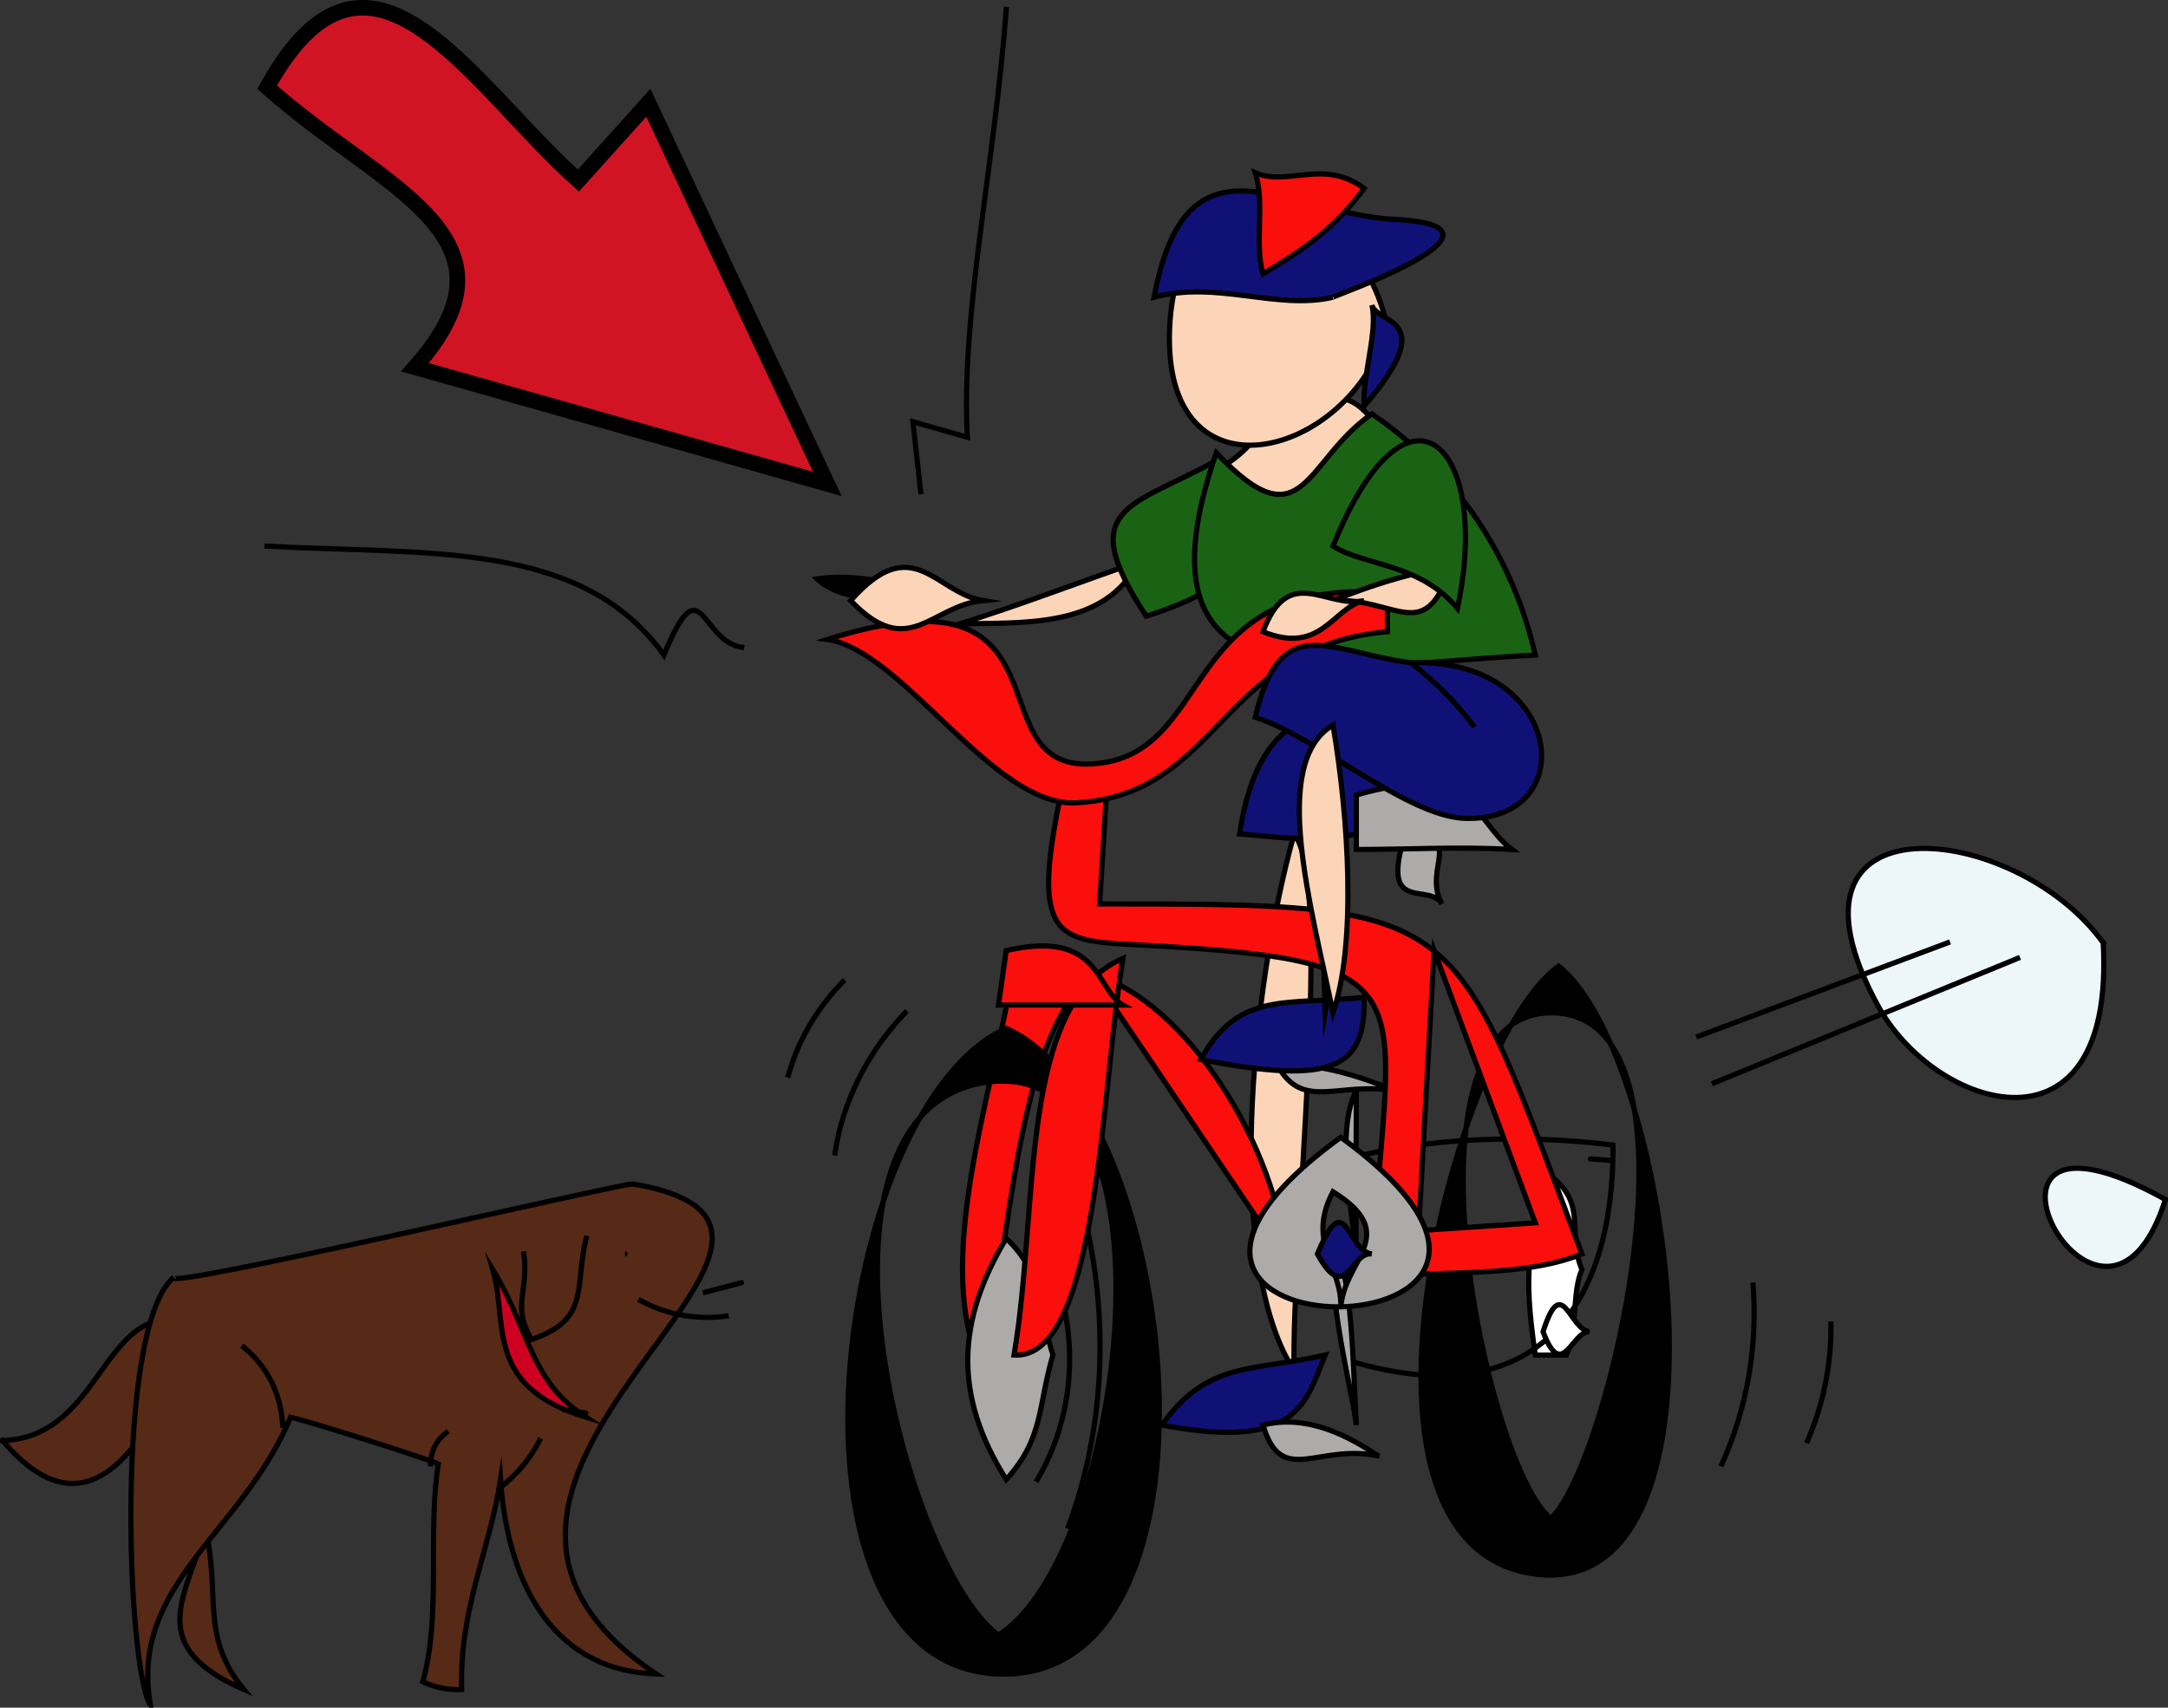 <svg xmlns="http://www.w3.org/2000/svg" xmlns:xlink="http://www.w3.org/1999/xlink" version="1.1" id="Layer_1" x="0px" y="0px" enable-background="new 0 0 822.05 841.89" xml:space="preserve" viewBox="305.6 341.03 209 164.66">
<rect x="305.6" y="341.03" width="209" height="164.66" fill="#333333" stroke="none"/>
<path fill-rule="evenodd" clip-rule="evenodd" fill="#FCD5B9" stroke="#000000" stroke-width="0.5" stroke-linecap="square" stroke-miterlimit="10" d="  M426.604,383.191c-1.296,1.931-3.94,3.438-5.25,3.75c10.976,4.43,7.468,2.485,17.25-4.5  C434.634,376.733,432.853,380.465,426.604,383.191z"/>
<path fill-rule="evenodd" clip-rule="evenodd" fill="#FCD5B9" stroke="#000000" stroke-width="0.5" stroke-linecap="square" stroke-miterlimit="10" d="  M398.104,401.191c5.804-1.815,11.507-4.002,17.252-6C412.123,401.686,404.122,401.025,398.104,401.191z"/>
<path fill-rule="evenodd" clip-rule="evenodd" fill="#1A6314" stroke="#000000" stroke-width="0.5" stroke-linecap="square" stroke-miterlimit="10" d="  M422.854,385.441c-8.184,4.547-13.752,4.37-6.75,15C428.613,396.48,423.706,393.174,422.854,385.441z"/>
<path fill-rule="evenodd" clip-rule="evenodd" fill="#1A6314" stroke="#000000" stroke-width="0.5" stroke-linecap="square" stroke-miterlimit="10" d="  M437.854,380.941c-6.518,4.508-6.561,12.7-15,3.75c-8.88,25.671,12.144,20.43,30.75,19.5  C451.416,394.613,445.893,386.419,437.854,380.941z"/>
<path fill-rule="evenodd" clip-rule="evenodd" fill="#FCD5B9" stroke="#000000" stroke-width="0.5" stroke-linecap="square" stroke-miterlimit="10" d="  M430.354,421.441c-4.188,15.064-6.737,41.356,0,51.75C430.064,461.049,434.16,426.119,430.354,421.441z"/>
<path fill-rule="evenodd" clip-rule="evenodd" fill="#FFFFFF" stroke="#000000" stroke-width="0.5" stroke-linecap="square" stroke-miterlimit="10" d="  M458.104,463.441c-0.987,2.188-0.378,5.725-1.5,8.25c-1,0-2,0-3,0c-1.17-8.12-0.737-10.507,1.5-17.25  C458.693,457.173,456.618,459.97,458.104,463.441z"/>
<path fill-rule="evenodd" clip-rule="evenodd" fill="#101177" stroke="#000000" stroke-width="0.5" stroke-linecap="square" stroke-miterlimit="10" d="  M433.354,471.691c-7.032,1.601-11.324,0.529-15.75,6.75C430.666,480.883,431.375,476.511,433.354,471.691z"/>
<path fill-rule="evenodd" clip-rule="evenodd" fill="#101177" stroke="#000000" stroke-width="0.5" stroke-linecap="square" stroke-miterlimit="10" d="  M425.104,421.441c1.78-12.221,8.857-14.666,20.25-8.25C438.981,423.342,434.387,422.25,425.104,421.441z"/>
<path fill-rule="evenodd" clip-rule="evenodd" fill="#0A0E59" stroke="#000000" stroke-width="0.5" stroke-linecap="square" stroke-miterlimit="10" d="  M437.854,413.941C423.383,408.396,428.713,402.208,437.854,413.941L437.854,413.941z"/>
<path fill-rule="evenodd" clip-rule="evenodd" fill="#FB0F0C" stroke="#000000" stroke-width="0.5" stroke-linecap="square" stroke-miterlimit="10" d="  M410.854,434.941c6.25,9.25,12.5,18.5,18.75,27.75C428.809,451.842,420.048,437.486,410.854,434.941z"/>
<path fill-rule="evenodd" clip-rule="evenodd" fill="#FB0F0C" stroke="#000000" stroke-width="0.5" stroke-linecap="square" stroke-miterlimit="10" d="  M403.354,434.191c-2.062,12.37-8.029,29.006-3,39c2.792-13.4,3.189-31.456,10.5-38.25  C408.354,434.691,405.854,434.441,403.354,434.191z"/>
<path fill-rule="evenodd" clip-rule="evenodd" stroke="#000000" stroke-width="0.5" stroke-linecap="square" stroke-miterlimit="10" d="  M402.604,440.191c-16.718,7.424-23.397,61.422-0.75,62.25C425.243,503.295,419.407,447.512,402.604,440.191z M401.854,498.691  c-9.082-6.604-20.21-50.051-1.5-53.25C420.117,442.062,414.159,490.972,401.854,498.691z"/>
<path fill-rule="evenodd" clip-rule="evenodd" stroke="#000000" stroke-width="0.5" stroke-linecap="square" stroke-miterlimit="10" d="  M455.854,434.191c-9.963,7.061-22.523,54.832-3,58.5C474.229,496.707,466.783,442.745,455.854,434.191z M455.104,487.441  c-6.277-4.931-15.367-48.633,0-48.75C470.987,438.57,460.776,482.222,455.104,487.441z"/>
<path fill="none" stroke="#000000" stroke-width="0.5" stroke-linecap="square" stroke-miterlimit="10" d="M436.354,472.441  c17.768,5.002,24.823-5.885,24.75-21c-8.408-1.037-17.93-0.809-26.25,1.5"/>
<path fill-rule="evenodd" clip-rule="evenodd" fill="#ADABAA" stroke="#000000" stroke-width="0.5" stroke-linecap="square" stroke-miterlimit="10" d="  M436.354,478.441c-0.368-3.163-2.798-12.121-2.25-18C435.995,464.301,436.004,472.171,436.354,478.441z"/>
<path fill-rule="evenodd" clip-rule="evenodd" fill="#ADABAA" stroke="#000000" stroke-width="0.5" stroke-linecap="square" stroke-miterlimit="10" d="  M438.604,481.441c-5.973-1.312-9.453,3.051-11.25-3C432.885,477.007,438,481.308,438.604,481.441z"/>
<path fill-rule="evenodd" clip-rule="evenodd" fill="#ADABAA" stroke="#000000" stroke-width="0.5" stroke-linecap="square" stroke-miterlimit="10" d="  M436.354,461.941c-0.275-3.188-2.102-11.913,0-15.75C436.354,451.44,436.27,456.693,436.354,461.941z"/>
<path fill-rule="evenodd" clip-rule="evenodd" fill="#ADABAA" stroke="#000000" stroke-width="0.5" stroke-linecap="square" stroke-miterlimit="10" d="  M440.104,446.191c-5.5-0.863-8.799,1.892-11.25-2.25C432.918,443.015,439.91,446.161,440.104,446.191z"/>
<path fill-rule="evenodd" clip-rule="evenodd" fill="#FB0F0C" stroke="#000000" stroke-width="0.5" stroke-linecap="square" stroke-miterlimit="10" d="  M458.104,461.941c-12.702-33.623-10.74-33.75-46.5-33.75c0.25-4,0.5-8,0.75-12c-1.5,0.5-3,1-4.5,1.5  c-3,14.3-0.165,14.038,8.086,14.484c28.811,1.558,23.271,4.202,21.914,32.016C444.108,463.496,452.336,464.302,458.104,461.941z   M443.854,432.691c3.25,8.75,6.5,17.5,9.75,26.25c-3.75,0.25-7.5,0.5-11.25,0.75C442.854,450.691,443.354,441.691,443.854,432.691z"/>
<path fill-rule="evenodd" clip-rule="evenodd" stroke="#000000" stroke-width="0.5" stroke-linecap="square" stroke-miterlimit="10" d="  M451.354,413.941c-6.481-3.32-16.876-6.258-22.5-8.25C434.616,410.702,446.929,414.844,451.354,413.941z"/>
<path fill-rule="evenodd" clip-rule="evenodd" fill="#101177" stroke="#000000" stroke-width="0.5" stroke-linecap="square" stroke-miterlimit="10" d="  M437.104,437.191c-7.454,0.809-12.031-0.698-15.75,6C434.238,445.713,437.272,443.99,437.104,437.191z"/>
<path fill-rule="evenodd" clip-rule="evenodd" fill="#FB0F0C" stroke="#000000" stroke-width="0.5" stroke-linecap="square" stroke-miterlimit="10" d="  M385.354,402.691c24.511-7.717,13.892,12.656,25.5,12c12.048-0.681,8.118-18.125,28.5-16.5c0,1.25,0,2.5,0,3.75  c-16.074,1.394-16.102,15.752-30,16.5C401.347,418.872,392.628,403.729,385.354,402.691z"/>
<path fill-rule="evenodd" clip-rule="evenodd" fill="#ADABAA" stroke="#000000" stroke-width="0.5" stroke-linecap="square" stroke-miterlimit="10" d="  M434.854,450.691C404.677,472.673,464.547,472.313,434.854,450.691L434.854,450.691z M434.854,467.191  c0.203-3.964-3.381-6.272-0.75-11.25C440.794,460.118,435.095,462.481,434.854,467.191z"/>
<path fill-rule="evenodd" clip-rule="evenodd" fill="#ADABAA" stroke="#000000" stroke-width="0.5" stroke-linecap="square" stroke-miterlimit="10" d="  M444.604,428.191c-1.167-2.069-5.754,0.903-3.75-6C447.145,421.239,442.653,424.73,444.604,428.191z"/>
<path fill-rule="evenodd" clip-rule="evenodd" fill="#ADABAA" stroke="#000000" stroke-width="0.5" stroke-linecap="square" stroke-miterlimit="10" d="  M451.354,422.941c-4.971-0.297-10.018,0-15,0c0-1.75,0-3.5,0-5.25C447.804,414.348,447.644,420.186,451.354,422.941z"/>
<path fill-rule="evenodd" clip-rule="evenodd" d="M433.354,408.691c0.494,9.637,1.402,22.254,0,30  C433.081,429.208,432.2,411.268,433.354,408.691z"/>
<path fill="none" stroke="#000000" stroke-width="0.5" stroke-linecap="square" stroke-miterlimit="10" d="M433.354,408.691  c0.494,9.637,1.402,22.254,0,30C433.081,429.208,432.2,411.268,433.354,408.691"/>
<path fill-rule="evenodd" clip-rule="evenodd" fill="#101177" stroke="#000000" stroke-width="0.5" stroke-linecap="square" stroke-miterlimit="10" d="  M441.604,404.941c-8-1.078-12.545-5.12-15,5.25c5.929,1.869,14.653,9.586,20.25,9.75  C458.248,420.275,456.345,404.363,441.604,404.941z"/>
<path fill="none" stroke="#000000" stroke-width="0.5" stroke-linecap="square" stroke-miterlimit="10" d="M447.604,410.941  c-1.731-2.275-3.689-4.227-6-6"/>
<path fill-rule="evenodd" clip-rule="evenodd" fill="#101177" stroke="#000000" stroke-width="0.5" stroke-linecap="square" stroke-miterlimit="10" d="  M437.854,461.941c-2.037-0.272-2.517,5.005-5.25,0C435.371,455.265,435.368,461.609,437.854,461.941z"/>
<path fill-rule="evenodd" clip-rule="evenodd" fill="#FCD5B9" stroke="#000000" stroke-width="0.5" stroke-linecap="square" stroke-miterlimit="10" d="  M439.354,372.691c-3.648,12.615-21.732,17.254-21,0C419.078,355.624,436.458,358.311,439.354,372.691z"/>
<path fill-rule="evenodd" clip-rule="evenodd" fill="#101177" stroke="#000000" stroke-width="0.5" stroke-linecap="square" stroke-miterlimit="10" d="  M437.854,370.441c0.609,2.454-0.952,6.963-0.75,9.75C444.564,371.514,438.321,372.324,437.854,370.441z"/>
<path fill-rule="evenodd" clip-rule="evenodd" fill="#101177" stroke="#000000" stroke-width="0.5" stroke-linecap="square" stroke-miterlimit="10" d="  M416.854,369.691c6.095-1.638,11.798,1.271,17.25,0c-0.862,0.201,19.415-6.803,6-7.5C429.521,361.641,420,352.938,416.854,369.691z"/>
<path fill-rule="evenodd" clip-rule="evenodd" fill="#FB0F0C" stroke="#000000" stroke-width="0.5" stroke-linecap="square" stroke-miterlimit="10" d="  M426.604,357.691c0.979,2.922-0.111,6.703,0.75,9.75c3.968-2.377,6.959-4.412,9.75-8.25  C433.216,356.296,429.797,359.041,426.604,357.691z"/>
<path fill-rule="evenodd" clip-rule="evenodd" fill="#FFFFFF" stroke="#000000" stroke-width="0.5" stroke-linecap="square" stroke-miterlimit="10" d="  M458.854,469.441c-1.696-0.15-2.654,4.934-4.5,0C456.194,463.659,456.889,469.266,458.854,469.441z"/>
<path fill-rule="evenodd" clip-rule="evenodd" fill="#FFFFFF" stroke="#000000" stroke-width="0.5" stroke-linecap="square" stroke-miterlimit="10" d="  M461.104,452.941C458.481,452.741,457.888,452.695,461.104,452.941L461.104,452.941z"/>
<path fill="none" stroke="#000000" stroke-width="0.5" stroke-linecap="square" stroke-miterlimit="10" d="M410.104,458.191  c2.445,9.884,2.011,20.497-1.5,30"/>
<path fill="none" stroke="#000000" stroke-width="0.5" stroke-linecap="square" stroke-miterlimit="10" d="M407.104,463.441  c2.585,6.69,2.039,14.258-1.5,20.25"/>
<path fill="none" stroke="#000000" stroke-width="0.5" stroke-linecap="square" stroke-miterlimit="10" d="M402.604,469.441  c1.927,2.519,2.164,6.764,0.75,10.5"/>
<path fill-rule="evenodd" clip-rule="evenodd" fill="#ADABAA" stroke="#000000" stroke-width="0.5" stroke-linecap="square" stroke-miterlimit="10" d="  M407.104,471.691c-1.452,4.88-0.862,8.005-4.5,12c-5.157-8.169-4.727-15.38,0-23.25  C406.195,463.837,405.682,467.158,407.104,471.691z"/>
<path fill-rule="evenodd" clip-rule="evenodd" fill="#FB0F0C" stroke="#000000" stroke-width="0.5" stroke-linecap="square" stroke-miterlimit="10" d="  M403.354,471.691c8.164,0.484,8.382-25.533,10.502-38.25C403.725,437.798,405.8,457.319,403.354,471.691z"/>
<path fill-rule="evenodd" clip-rule="evenodd" fill="#FB0F0C" stroke="#000000" stroke-width="0.5" stroke-linecap="square" stroke-miterlimit="10" d="  M413.855,437.941c-4,0-8.001,0-12.002,0c0.25-1.75,0.5-3.5,0.75-5.25C411.72,430.581,411.222,436.454,413.855,437.941z"/>
<path fill-rule="evenodd" clip-rule="evenodd" fill="#FCD5B9" stroke="#000000" stroke-width="0.5" stroke-linecap="square" stroke-miterlimit="10" d="  M434.104,410.941c1.555,9.244,2.248,21.131,0,27.75C432.07,428.632,427.954,414.577,434.104,410.941z"/>
<path fill-rule="evenodd" clip-rule="evenodd" fill="#FCD5B9" stroke="#000000" stroke-width="0.5" stroke-linecap="square" stroke-miterlimit="10" d="  M434.104,398.941c5.958-0.321,8.81,4.34,11.25-3C442.047,395.714,434.042,398.948,434.104,398.941z"/>
<path fill-rule="evenodd" clip-rule="evenodd" fill="#FCD5B9" stroke="#000000" stroke-width="0.5" stroke-linecap="square" stroke-miterlimit="10" d="  M437.104,398.941c-3.002,0.658-4.124,5.298-9.75,3C429.837,395.311,433.432,399.746,437.104,398.941z"/>
<path fill-rule="evenodd" clip-rule="evenodd" fill="#1A6314" stroke="#000000" stroke-width="0.5" stroke-linecap="square" stroke-miterlimit="10" d="  M434.104,393.691c7.198-17.854,15.324-9.808,12,6C442.449,395.316,437.29,395.656,434.104,393.691z"/>
<path fill-rule="evenodd" clip-rule="evenodd" fill="#D01424" stroke="#000000" stroke-width="1.5" stroke-linecap="square" stroke-miterlimit="10" d="  M361.354,358.441c-10.403-9.288-20.188-26.785-30-9c11.05,9.866,25.539,14.27,14.25,27c13.25,3.75,26.5,7.5,39.75,11.25  c-5.75-12.25-11.5-24.5-17.25-36.75C365.854,353.441,363.604,355.941,361.354,358.441z"/>
<path fill-rule="evenodd" clip-rule="evenodd" fill="#EDF6F9" d="M508.354,431.941c-8.472-11.768-32.805-14.416-21.75,6  C492.148,448.181,509.547,453.466,508.354,431.941z"/>
<path fill="none" stroke="#000000" stroke-width="0.5" stroke-linecap="square" stroke-miterlimit="10" d="M508.354,431.941  c-8.472-11.768-32.805-14.416-21.75,6C492.148,448.181,509.547,453.466,508.354,431.941"/>
<line fill="none" stroke="#000000" stroke-width="0.5" stroke-linecap="square" stroke-miterlimit="10" x1="500.104" y1="433.441" x2="470.854" y2="445.441"/>
<line fill="none" stroke="#000000" stroke-width="0.5" stroke-linecap="square" stroke-miterlimit="10" x1="493.354" y1="431.941" x2="469.354" y2="440.941"/>
<path fill-rule="evenodd" clip-rule="evenodd" fill="#EDF6F9" d="M514.354,456.691C491.718,444.127,508.148,476.162,514.354,456.691  L514.354,456.691z"/>
<path fill="none" stroke="#000000" stroke-width="0.5" stroke-linecap="square" stroke-miterlimit="10" d="M514.354,456.691  C491.718,444.127,508.148,476.162,514.354,456.691"/>
<path fill="none" stroke="#000000" stroke-width="0.5" stroke-linecap="square" stroke-miterlimit="10" d="M474.604,464.941  c0.439,5.953-0.577,11.815-3,17.25"/>
<path fill="none" stroke="#000000" stroke-width="0.5" stroke-linecap="square" stroke-miterlimit="10" d="M482.104,468.691  c0.058,3.857-0.711,7.686-2.25,11.25"/>
<path fill="none" stroke="#000000" stroke-width="0.5" stroke-linecap="square" stroke-miterlimit="10" d="M392.854,438.691  c-3.599,3.751-6.043,8.623-6.75,13.5"/>
<path fill="none" stroke="#000000" stroke-width="0.5" stroke-linecap="square" stroke-miterlimit="10" d="M386.854,435.691  c-2.501,2.574-4.301,5.636-5.25,9"/>
<path fill="none" stroke="#000000" stroke-width="0.5" stroke-linecap="square" stroke-miterlimit="10" d="M394.354,388.441  c-0.25-2.25-0.5-4.5-0.75-6.75c1.75,0.5,3.5,1,5.25,1.5c-0.636-11.85,2.611-26.067,3.75-41.25"/>
<path fill="none" stroke="#000000" stroke-width="0.5" stroke-linecap="square" stroke-miterlimit="10" d="M331.354,393.691  c15.466,0.859,30.296-0.625,38.25,10.5c3.656-8.877,3.464-1.369,7.5-0.75"/>
<path fill-rule="evenodd" clip-rule="evenodd" d="M398.854,398.941c-6.38-0.159-11.963,1.026-15-2.25  C389.417,395.55,397.294,398.716,398.854,398.941z"/>
<path fill-rule="evenodd" clip-rule="evenodd" fill="#FCD5B9" stroke="#000000" stroke-width="0.5" stroke-linecap="square" stroke-miterlimit="10" d="  M400.354,398.941c-5.027,0.485-7.152,5.852-12.75,0C393.623,392.136,395.741,398.171,400.354,398.941z"/>
<path fill-rule="evenodd" clip-rule="evenodd" d="M431.854,380.191C424.271,380.004,424.481,380.01,431.854,380.191L431.854,380.191  z"/>
<path fill-rule="evenodd" clip-rule="evenodd" fill="#562A16" d="M305.854,479.941c8.814,10.433,14.683-0.98,18.75-11.25  C315.395,465.5,315.87,479.584,305.854,479.941z"/>
<path fill="none" stroke="#000000" stroke-width="0.5" stroke-linecap="square" stroke-miterlimit="10" d="M305.854,479.941  c8.814,10.433,14.683-0.98,18.75-11.25C315.395,465.5,315.87,479.584,305.854,479.941"/>
<path fill-rule="evenodd" clip-rule="evenodd" fill="#562A16" stroke="#000000" stroke-width="0.5" stroke-linecap="square" stroke-miterlimit="10" d="  M325.354,488.191c1.578,6.536-0.534,10.545,3.75,15.75C318.996,499.515,324.067,494.475,325.354,488.191z"/>
<path fill-rule="evenodd" clip-rule="evenodd" fill="#562A16" stroke="#000000" stroke-width="0.5" stroke-linecap="square" stroke-miterlimit="10" d="  M320.104,505.441c-2.074-11.674,8.913-16.653,13.5-27.75c1.349,0.234,13.42,4.07,14.25,4.5c-1.042,6.512,0.295,14.754-1.5,21  c1.212,0.561,2.462,0.811,3.75,0.75c-0.231-7.728,2.7-13.426,3.75-20.25c0.739,10.76,5.558,18.448,15,18.75  c-28.537-19.107,24.141-42.764-2.25-47.25c-0.801-0.136-45.905,10.389-44.25,9C316.615,469.003,317.854,502.105,320.104,505.441z"/>
<path fill="none" stroke="#000000" stroke-width="0.5" stroke-linecap="square" stroke-miterlimit="10" d="M329.104,470.941  c2.3,1.898,3.559,4.468,3.75,7.5"/>
<path fill="none" stroke="#000000" stroke-width="0.5" stroke-linecap="square" stroke-miterlimit="10" d="M375.604,467.941  c-2.912,0.368-5.665-0.13-8.25-1.5"/>
<path fill-rule="evenodd" clip-rule="evenodd" stroke="#000000" stroke-width="0.5" stroke-linecap="square" stroke-miterlimit="10" d="  M365.854,461.941C367.553,461.941,367.553,461.941,365.854,461.941L365.854,461.941z"/>
<path fill-rule="evenodd" clip-rule="evenodd" stroke="#000000" stroke-width="0.5" stroke-linecap="square" stroke-miterlimit="10" d="  M373.354,465.691C378.154,464.433,378.522,464.336,373.354,465.691L373.354,465.691z"/>
<path fill="none" stroke="#000000" stroke-width="0.5" stroke-linecap="square" stroke-miterlimit="10" d="M357.604,479.941  c-0.893,1.743-2.181,3.279-3.75,4.5"/>
<path fill="none" stroke="#000000" stroke-width="0.5" stroke-linecap="square" stroke-miterlimit="10" d="M348.604,479.191  c-0.947,0.724-1.447,1.724-1.5,3"/>
<path fill="none" stroke="#000000" stroke-width="0.5" stroke-linecap="square" stroke-miterlimit="10" d="M356.104,461.941  c0.488,3.615-1.206,5.053,0.75,8.25c5.695-1.976,4.086-4.947,5.25-9.75"/>
<path fill-rule="evenodd" clip-rule="evenodd" fill="#CE0021" stroke="#000000" stroke-width="0.5" stroke-linecap="square" stroke-miterlimit="10" d="  M353.104,463.441c3.601,5.916,3.589,10.798,9,14.25C352.213,474.699,354.606,468.557,353.104,463.441z"/>
<path fill-rule="evenodd" clip-rule="evenodd" fill="#F0D95E" stroke="#000000" stroke-width="0.5" stroke-linecap="square" stroke-miterlimit="10" d="  M359.854,476.941C362.651,477.365,362.975,477.415,359.854,476.941L359.854,476.941z"/>
</svg>